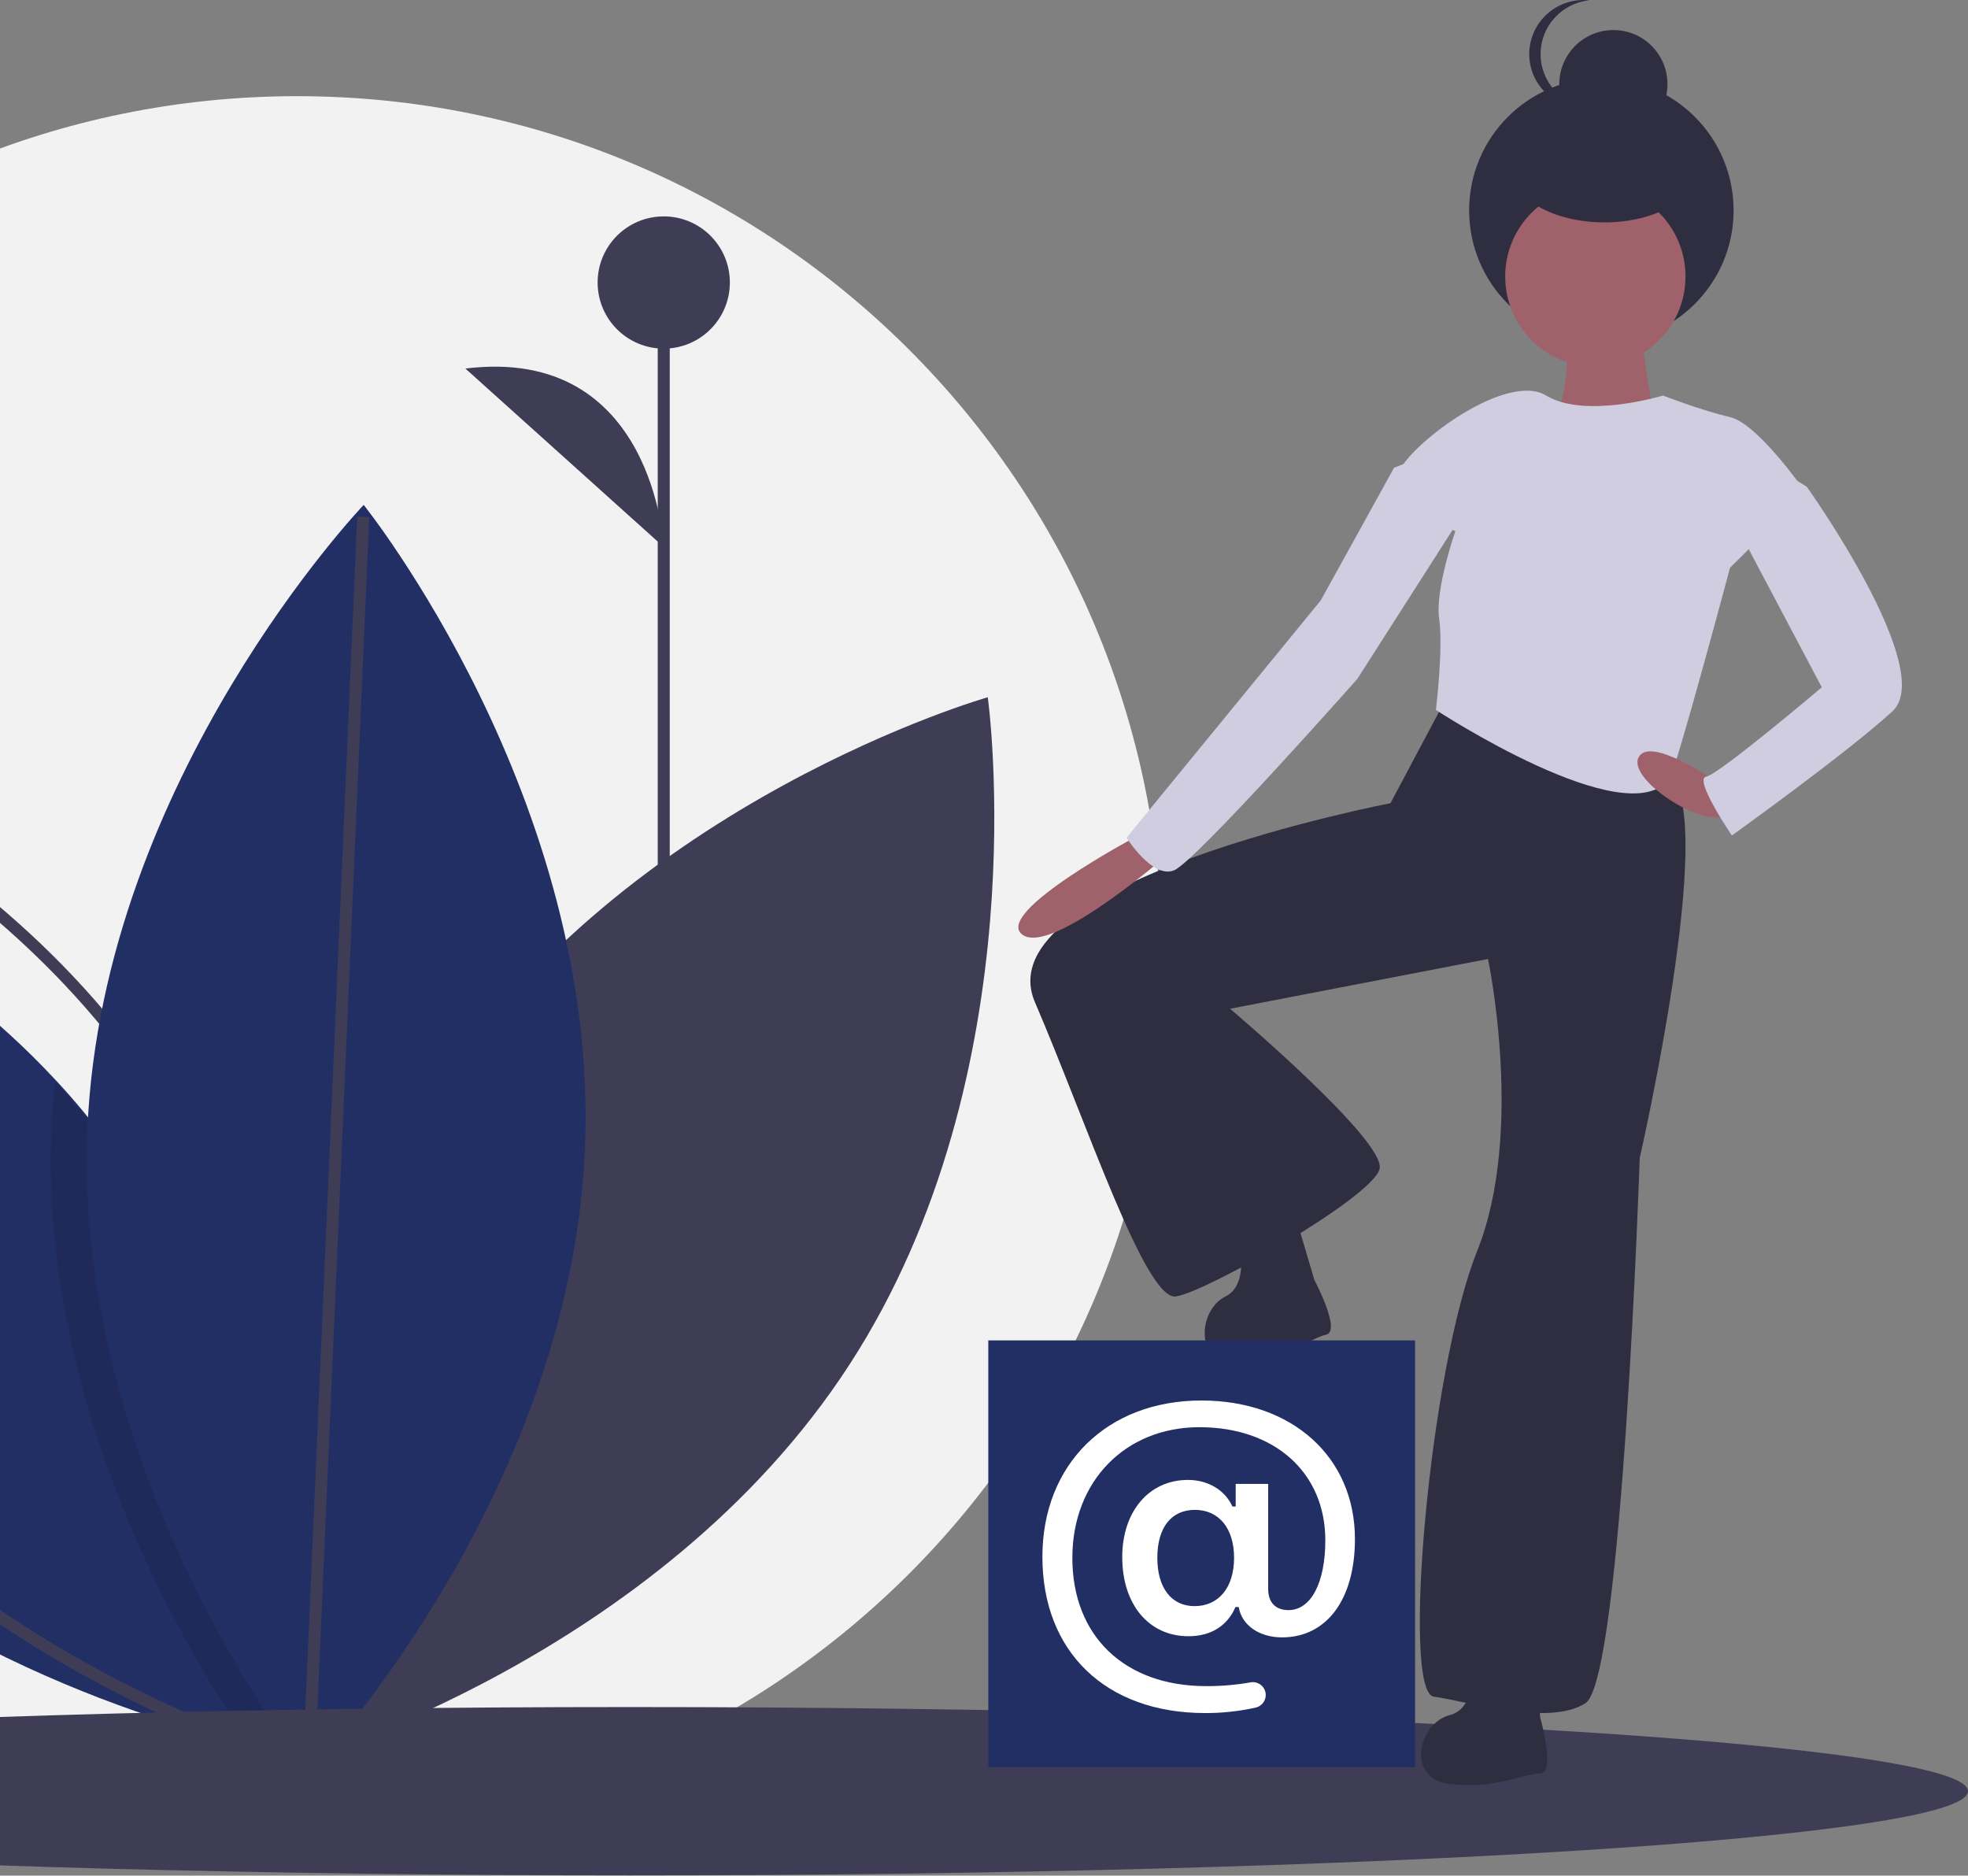 <svg width="298" height="284" viewBox="0 0 298 284" fill="none" xmlns="http://www.w3.org/2000/svg">
<rect x="0" y="0" width="298" height="284" fill="#808080" stroke="none"/>
<path d="M44.989 276.674C117.369 276.674 176.045 217.998 176.045 145.618C176.045 73.238 117.369 14.562 44.989 14.562C-27.392 14.562 -86.067 73.238 -86.067 145.618C-86.067 217.998 -27.392 276.674 44.989 276.674Z" fill="#F2F2F2"/>
<path d="M66.02 165.602C37.163 210.085 45.069 266.663 45.069 266.663C45.069 266.663 99.763 251.118 128.621 206.634C157.478 162.151 149.571 105.573 149.571 105.573C149.571 105.573 94.877 121.118 66.02 165.602Z" fill="#3F3D56"/>
<path d="M44.981 265.753C44.981 265.753 44.274 265.641 42.973 265.379C41.936 265.169 40.508 264.87 38.764 264.458C23.173 260.8 -18.278 248.432 -45.378 215.916C-79.296 175.199 -77.868 118.315 -77.868 118.315C-77.868 118.315 -26.006 126.702 8.168 163.266C9.649 164.837 11.09 166.466 12.491 168.151C42.004 203.578 44.755 251.245 44.973 263.029C45.003 264.795 44.981 265.753 44.981 265.753Z" fill="#222F65"/>
<path fill-rule="evenodd" clip-rule="evenodd" d="M23.957 165.602C52.815 210.085 44.908 266.663 44.908 266.663C44.908 266.663 -9.786 251.118 -38.643 206.634C-67.501 162.151 -59.594 105.573 -59.594 105.573C-59.594 105.573 -4.9 121.118 23.957 165.602Z" stroke="#3F3D56" stroke-width="1.82"/>
<path opacity="0.1" d="M44.989 263.984C44.224 264.908 43.55 265.696 42.995 266.342C41.767 267.747 41.069 268.483 41.069 268.483C41.069 268.483 40.223 267.417 38.799 265.418C30.983 254.496 5.84 215.66 7.781 170.799C7.886 168.448 8.058 166.121 8.298 163.82C9.774 165.398 11.211 167.033 12.607 168.726C42.029 204.294 44.772 252.152 44.989 263.984Z" fill="black"/>
<path d="M88.568 174.087C86.266 227.116 46.738 268.483 46.738 268.483C46.738 268.483 10.94 223.874 13.241 170.845C15.542 117.817 55.071 76.45 55.071 76.45C55.071 76.45 90.869 121.058 88.568 174.087Z" fill="#222F65"/>
<path d="M46.809 266.663L55 78.27" stroke="#3F3D56" stroke-width="1.82"/>
<path d="M95.5 283.955C207.338 283.955 298 278.25 298 271.213C298 264.177 207.338 258.472 95.5 258.472C-16.338 258.472 -107 264.177 -107 271.213C-107 278.25 -16.338 283.955 95.5 283.955Z" fill="#3F3D56"/>
<path d="M100.505 183.843V41.865V183.843Z" fill="#3F3D56"/>
<path d="M100.505 183.843V41.865" stroke="#3F3D56" stroke-width="1.82"/>
<path d="M100.505 52.786C106.034 52.786 110.517 48.304 110.517 42.775C110.517 37.246 106.034 32.764 100.505 32.764C94.976 32.764 90.494 37.246 90.494 42.775C90.494 48.304 94.976 52.786 100.505 52.786Z" fill="#3F3D56"/>
<path d="M100.505 82.82C100.505 82.82 99.109 52.251 70.472 55.804L100.505 82.82Z" fill="#3F3D56"/>
<path d="M219.08 105.573L210.546 121.623C210.546 121.623 148.84 133.414 156.717 151.757C164.595 170.099 173.457 196.958 178.052 196.303C182.647 195.648 207.921 181.236 208.905 176.978C209.89 172.72 186.258 152.739 186.258 152.739L225.316 145.206C225.316 145.206 230.896 171.409 223.675 189.424C216.454 207.439 212.187 256.243 217.111 256.898C222.034 257.554 234.507 261.484 240.087 257.881C245.666 254.278 248.292 175.34 248.292 175.34C248.292 175.34 260.108 123.588 252.887 117.692C245.666 111.796 219.08 105.573 219.08 105.573Z" fill="#2F2E41"/>
<path d="M232.42 249.605C232.42 249.605 224.794 245.578 223.189 248.8C223.189 248.8 224.393 258.463 219.577 259.671C214.761 260.878 212.754 269.334 219.577 270.139C226.4 270.944 230.814 268.528 233.222 268.528C235.63 268.528 233.222 260.073 233.222 260.073L232.42 249.605Z" fill="#2F2E41"/>
<path d="M196.035 183.693C196.035 183.693 187.727 181.362 186.834 184.862C186.834 184.862 190.045 194.085 185.587 196.292C181.129 198.499 180.944 207.219 187.79 206.56C194.635 205.902 198.446 202.595 200.802 202.084C203.158 201.572 199.023 193.79 199.023 193.79L196.035 183.693Z" fill="#2F2E41"/>
<path d="M237.382 49.017C237.382 49.017 237.706 61.24 235.437 62.231C233.168 63.222 248.081 69.169 248.081 69.169L250.674 64.544C250.674 64.544 247.756 48.026 248.405 46.705C249.053 45.384 237.382 49.017 237.382 49.017Z" fill="#9F616A"/>
<path d="M242.483 51.876C253.542 51.876 262.506 42.912 262.506 31.854C262.506 20.796 253.542 11.831 242.483 11.831C231.425 11.831 222.461 20.796 222.461 31.854C222.461 42.912 231.425 51.876 242.483 51.876Z" fill="#2F2E41"/>
<path d="M244.304 20.933C248.828 20.933 252.495 17.265 252.495 12.742C252.495 8.218 248.828 4.551 244.304 4.551C239.78 4.551 236.113 8.218 236.113 12.742C236.113 17.265 239.78 20.933 244.304 20.933Z" fill="#2F2E41"/>
<path d="M233.279 8.191C233.279 3.998 236.466 0.481 240.663 0.044C240.377 0.015 240.091 7.31787e-05 239.804 0C235.252 0 231.562 3.667 231.562 8.191C231.562 12.715 235.252 16.382 239.804 16.382C240.091 16.382 240.377 16.367 240.663 16.338C236.466 15.9 233.279 12.384 233.279 8.191Z" fill="#2F2E41"/>
<path d="M241.573 55.517C249.113 55.517 255.225 49.405 255.225 41.865C255.225 34.326 249.113 28.213 241.573 28.213C234.033 28.213 227.921 34.326 227.921 41.865C227.921 49.405 234.033 55.517 241.573 55.517Z" fill="#9F616A"/>
<path d="M251.812 59.894C251.812 59.894 240.023 63.48 234.128 59.894C228.233 56.308 214.151 66.74 211.858 71.305C209.566 75.869 220.373 80.433 220.373 80.433C220.373 80.433 217.287 89.247 217.917 93.636C218.572 98.201 217.426 107.492 217.426 107.492C217.426 107.492 246.358 126.468 252.795 117.924C253.777 116.62 261.964 85.975 261.964 85.975L273.427 74.565C273.427 74.565 266.222 64.132 261.964 63.154C257.707 62.176 251.812 59.894 251.812 59.894Z" fill="#D0CDE1"/>
<path d="M172.347 126.506C172.347 126.506 150.274 138.19 154.819 141.528C159.363 144.867 177.865 128.509 177.865 128.509L172.347 126.506Z" fill="#9F616A"/>
<path d="M259.705 118.259C259.705 118.259 249.697 111.236 248.086 114.747C246.475 118.259 259.043 126.166 261.689 123.072C264.335 119.978 259.705 118.259 259.705 118.259Z" fill="#9F616A"/>
<path d="M267.756 70.079L273.592 73.708C273.592 73.708 293.372 101.427 286.562 107.697C279.753 113.966 262.243 126.506 262.243 126.506C262.243 126.506 256.407 117.926 258.352 117.596C260.298 117.266 275.862 104.067 275.862 104.067L262.243 78.328L267.756 70.079Z" fill="#D0CDE1"/>
<path d="M215.343 69.168L211.096 70.816L199.988 90.919L170.584 126.841C170.584 126.841 174.505 133.102 177.772 131.784C181.039 130.466 205.542 102.783 205.542 102.783L221.551 77.737L215.343 69.168Z" fill="#D0CDE1"/>
<path d="M242.938 33.674C250.729 33.674 257.045 30.007 257.045 25.483C257.045 20.959 250.729 17.292 242.938 17.292C235.147 17.292 228.831 20.959 228.831 25.483C228.831 30.007 235.147 33.674 242.938 33.674Z" fill="#2F2E41"/>
<rect x="149.652" y="202.955" width="64.618" height="64.618" fill="#222F65"/>
<path fill-rule="evenodd" clip-rule="evenodd" d="M194.126 247.923C200.892 247.923 205.169 242.169 205.169 233.039C205.169 220.619 195.654 212.056 181.925 212.056C167.641 212.056 157.843 221.691 157.843 235.725C157.843 250.104 167.444 259.369 182.442 259.381C185.042 259.394 187.634 259.113 190.17 258.543C191.199 258.295 191.841 257.271 191.617 256.237C191.392 255.203 190.383 254.536 189.344 254.736C187.131 255.126 184.887 255.316 182.64 255.303C170.303 255.303 162.378 247.738 162.378 235.885C162.378 224.291 170.389 216.098 181.629 216.098C192.992 216.098 200.683 222.96 200.683 233.224C200.683 239.655 198.513 243.795 195.1 243.795C193.128 243.795 192.031 242.6 192.031 240.616V224.685H187.113V228.111H186.62C185.487 225.609 182.911 224.082 179.879 224.082C173.975 224.082 169.933 228.874 169.933 235.762C169.933 242.933 173.951 247.75 179.965 247.75C183.342 247.75 185.856 246.185 187.076 243.327H187.569C188.025 246.075 190.663 247.923 194.126 247.923ZM180.877 243.191C177.389 243.191 175.245 240.431 175.245 235.873C175.245 231.302 177.352 228.616 180.938 228.616C184.55 228.616 186.867 231.388 186.867 235.873C186.867 240.358 184.55 243.191 180.877 243.191Z" fill="white"/>
</svg>
